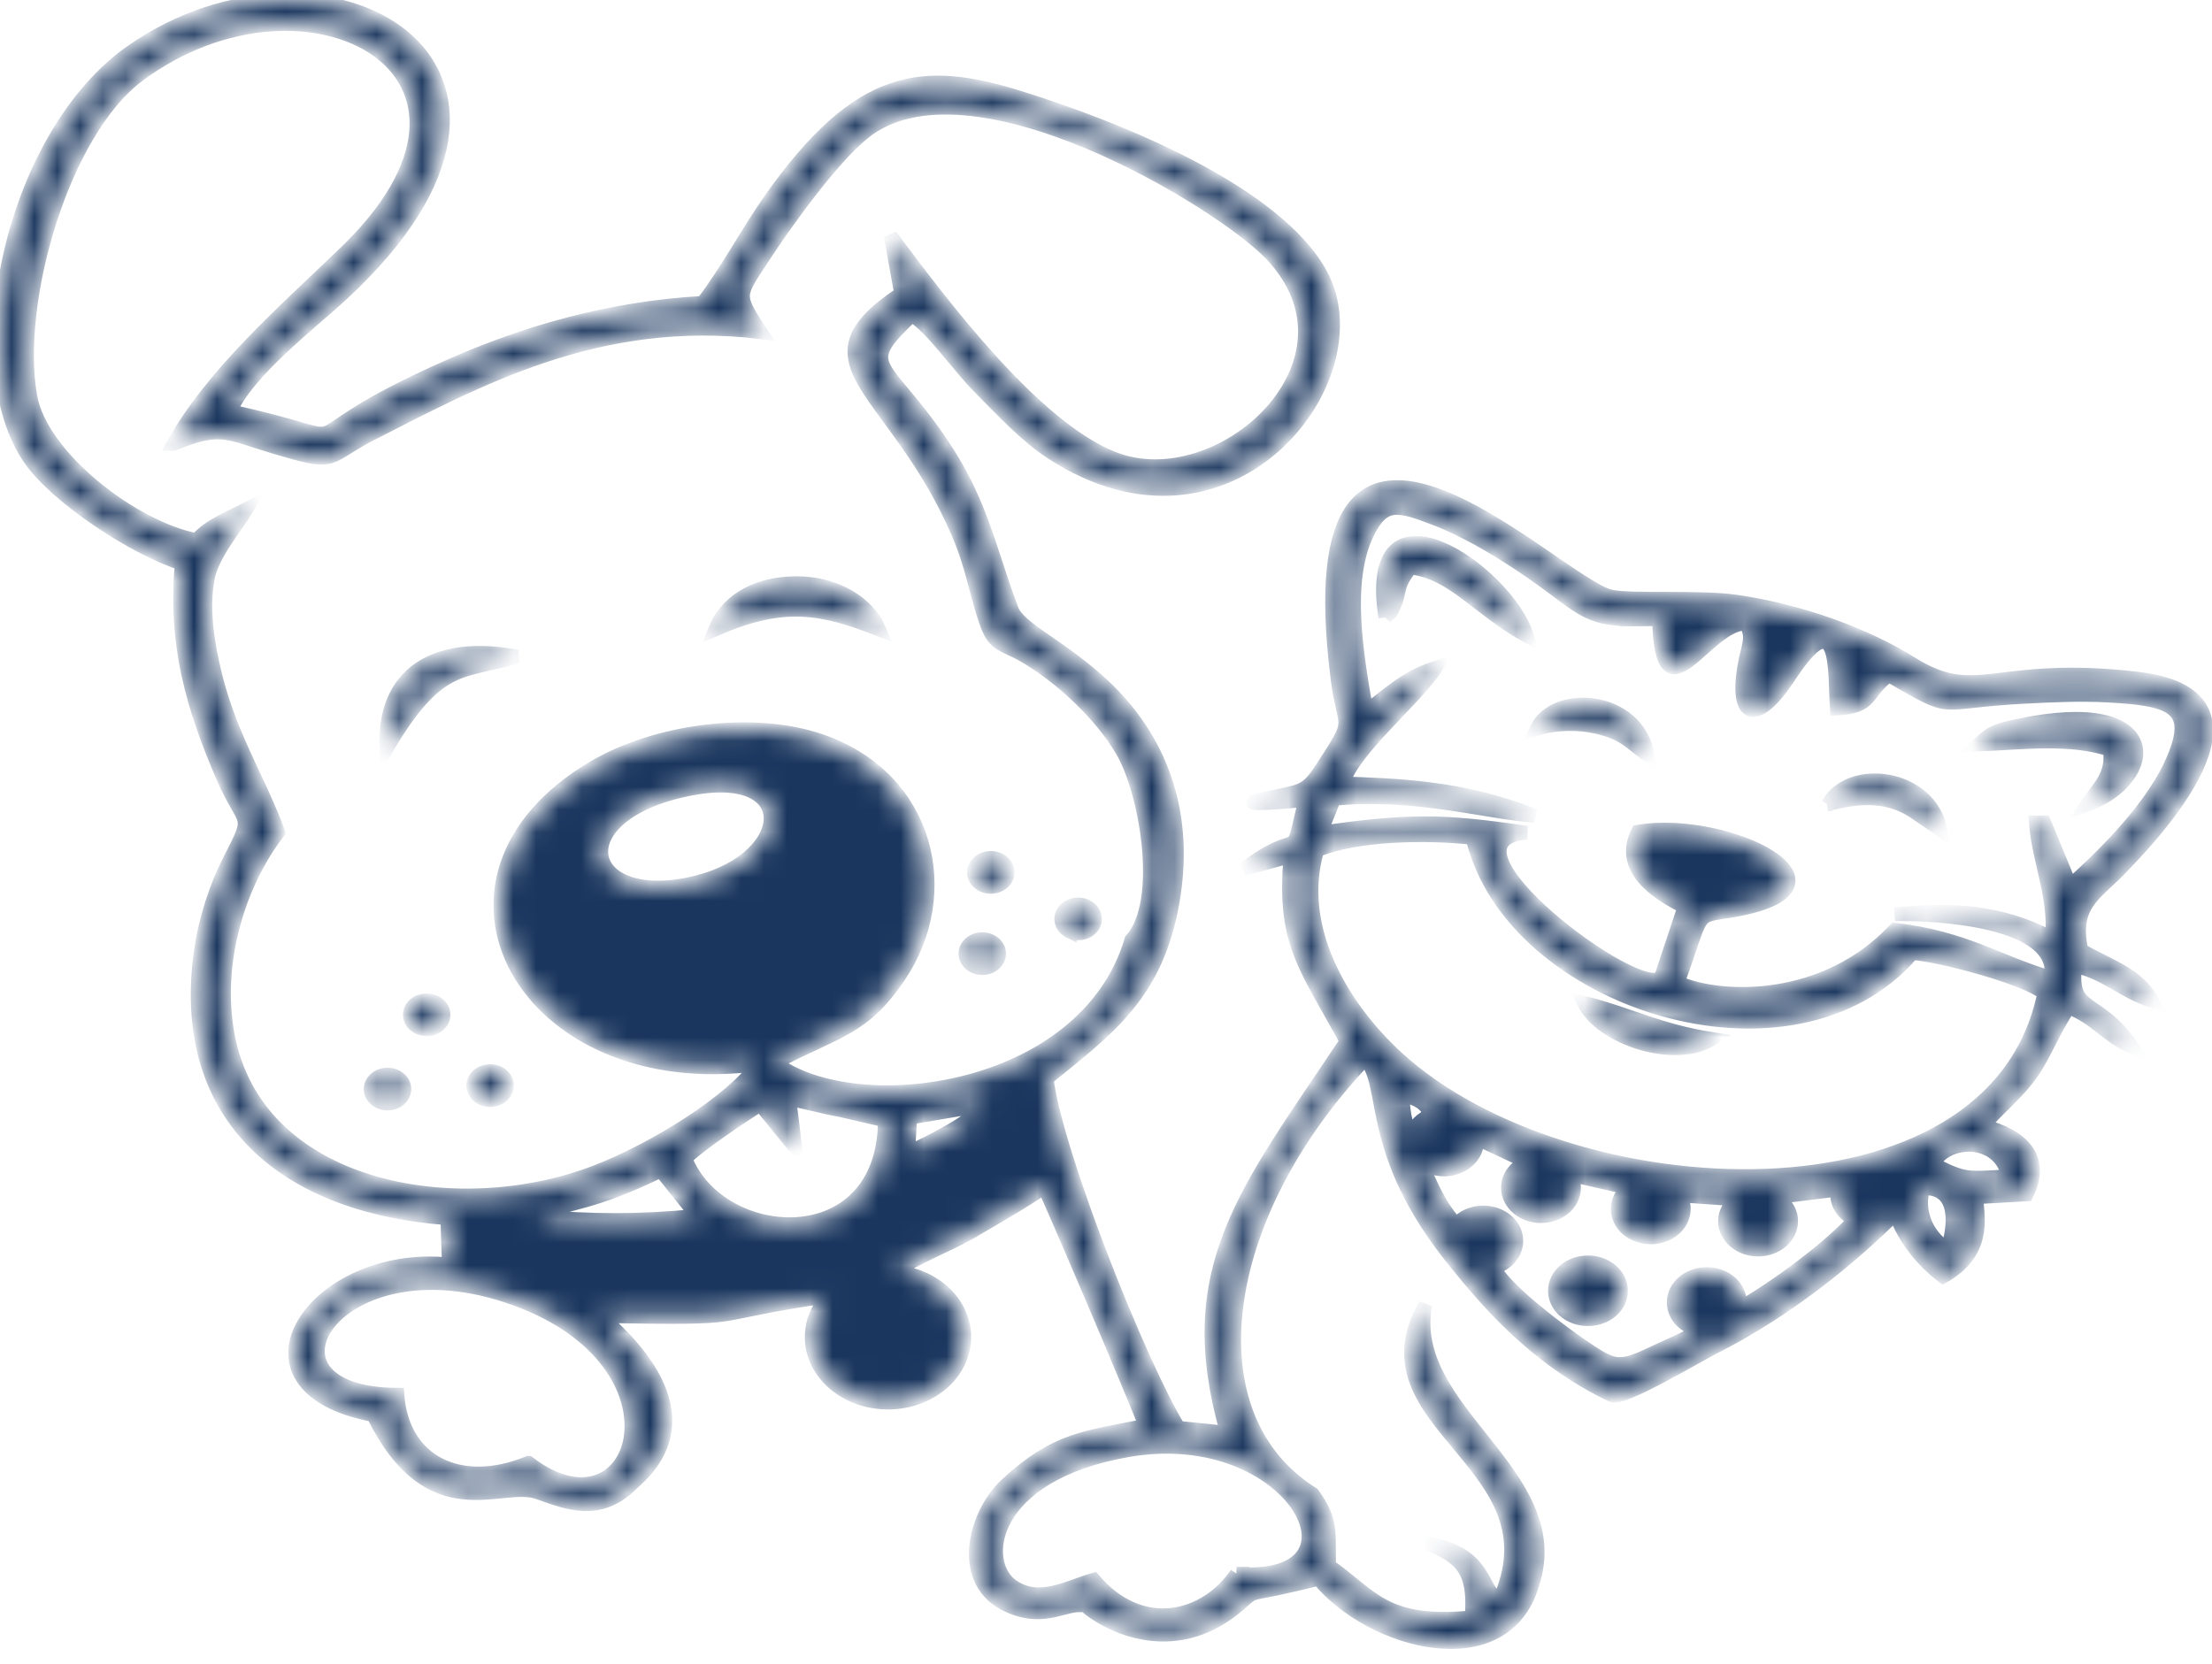 <svg width="97" height="73" viewBox="0 0 97 73" fill="none" xmlns="http://www.w3.org/2000/svg">
<mask id="path-1-inside-1_821_2768" fill="white">
<path fill-rule="evenodd" clip-rule="evenodd" d="M54.227 69.019C52.892 70.995 50.072 71.764 47.962 69.284C46.875 69.587 45.591 70.376 44.413 69.577C42.905 68.555 43.338 64.671 49.457 63.608C56.748 62.341 60.439 69.528 54.225 69.019H54.227ZM42.709 42.381C43.065 42.554 43.517 42.447 43.718 42.14C43.921 41.835 43.795 41.447 43.44 41.272C43.085 41.099 42.633 41.208 42.431 41.513C42.229 41.818 42.354 42.206 42.709 42.381ZM43.085 38.817C43.44 38.99 43.891 38.883 44.094 38.578C44.295 38.271 44.171 37.884 43.814 37.71C43.458 37.535 43.008 37.644 42.805 37.949C42.604 38.255 42.728 38.644 43.085 38.817ZM46.912 40.857C47.267 41.03 47.719 40.923 47.922 40.618C48.123 40.312 47.998 39.923 47.642 39.751C47.285 39.578 46.835 39.684 46.633 39.991C46.431 40.298 46.556 40.684 46.912 40.859V40.857ZM18.71 43.871C19.119 43.871 19.451 44.157 19.451 44.507C19.451 44.857 19.119 45.144 18.71 45.144C18.301 45.144 17.969 44.86 17.969 44.507C17.969 44.154 18.301 43.871 18.71 43.871ZM16.993 47.13C17.402 47.13 17.734 47.416 17.734 47.767C17.734 48.119 17.402 48.403 16.993 48.403C16.584 48.403 16.252 48.117 16.252 47.767C16.252 47.417 16.582 47.13 16.993 47.13ZM21.492 46.977C21.901 46.977 22.233 47.262 22.233 47.614C22.233 47.966 21.901 48.25 21.492 48.25C21.084 48.25 20.752 47.966 20.752 47.614C20.752 47.262 21.084 46.977 21.492 46.977ZM81.327 53.487C80.87 53.276 80.56 52.864 80.56 52.388C80.56 52.316 80.566 52.245 80.579 52.178L77.887 52.513C78.283 52.736 78.546 53.12 78.546 53.559C78.546 54.248 77.897 54.807 77.095 54.807C76.294 54.807 75.644 54.248 75.644 53.559C75.644 53.178 75.842 52.837 76.156 52.608L73.665 52.432C73.776 52.608 73.839 52.809 73.839 53.025C73.839 53.714 73.189 54.272 72.388 54.272C71.586 54.272 70.937 53.714 70.937 53.025C70.937 52.66 71.118 52.333 71.408 52.103L68.87 51.528C68.969 51.698 69.026 51.891 69.026 52.093C69.026 52.783 68.377 53.341 67.576 53.341C66.774 53.341 66.125 52.783 66.125 52.093C66.125 51.596 66.463 51.167 66.953 50.965L64.772 49.942C64.775 49.975 64.777 50.009 64.777 50.044C64.777 50.733 64.128 51.292 63.326 51.292C62.961 51.292 62.628 51.176 62.374 50.985C62.628 51.861 63.279 53.12 63.866 53.696C64.131 53.382 64.558 53.178 65.044 53.178C65.845 53.178 66.495 53.736 66.495 54.425C66.495 54.883 66.21 55.281 65.785 55.498C65.726 55.576 65.662 55.657 65.593 55.745C66.251 56.769 68.529 58.484 69.735 59.276C70.749 59.943 71.068 60.027 72.375 59.399C72.972 59.112 73.883 58.733 74.565 58.348C73.897 58.236 73.394 57.731 73.394 57.124C73.394 56.435 74.043 55.877 74.844 55.877C75.646 55.877 76.295 56.435 76.295 57.124C76.295 57.21 76.284 57.293 76.266 57.375C77.835 56.505 80.345 54.635 81.325 53.49L81.327 53.487ZM69.635 55.366C70.435 55.366 71.086 55.925 71.086 56.614C71.086 57.303 70.436 57.861 69.635 57.861C68.834 57.861 68.184 57.303 68.184 56.614C68.184 55.925 68.834 55.366 69.635 55.366ZM61.911 49.774C62.014 49.369 62.35 49.037 62.788 48.887C62.405 48.341 62.314 48.286 61.514 48.005C61.538 48.703 61.578 49.23 61.911 49.774ZM39.428 55.794L39.321 55.739C40.085 55.181 41.683 54.568 42.656 53.992C43.737 53.352 44.868 52.718 45.782 52.079C45.892 52.207 49.87 61.527 50.226 62.532C47.606 63.058 46.307 63.099 44.142 65.107C42.694 66.451 41.977 69.428 44.231 70.428C45.875 71.158 46.691 70.258 47.601 70.428C48.293 71.068 51.36 72.964 54.343 70.366C55.226 69.598 54.405 70.123 57.817 69.244C60.13 72.075 65.986 73.639 67.203 69.47C68.779 64.619 61.614 61.91 62.504 57.224C59.466 62.487 68.539 64.172 65.706 70.266C64.849 69.41 65.104 68.141 62.535 67.674C64.133 68.307 64.687 68.899 64.533 70.936C60.716 71.296 60.2 70.028 58.285 68.675C58.244 67.207 58.441 66.739 57.565 65.526C52.109 62.116 53.332 53.307 59.868 46.444C60.938 47.638 59.901 50.507 63.748 55.276C65.246 57.133 67.356 59.614 70.711 61.21C71.151 61.42 74.501 59.424 75.07 59.138C78.315 57.511 81.137 55.206 83.118 53.227C83.504 54.327 84.304 55.3 85.207 55.992C87.034 54.961 86.765 53.507 86.656 52.513L88.877 52.386C89.674 50.794 88.668 49.816 86.983 49.382C87.567 48.636 88.393 48.047 89.09 47.067C89.646 46.285 90.138 45.005 90.727 44.192C91.901 44.644 92.348 45.413 93.516 45.942C91.985 43.684 90.74 44.525 91.003 42.364C92.43 42.717 93.01 43.448 94.374 43.908C93.794 42.774 92.544 42.392 91.278 41.687C90.846 39.722 91.828 39.264 92.904 38.171C95.099 35.941 99.883 30.472 93.714 29.762C87.442 29.039 86.703 30.9 83.839 29.109C81.852 27.866 78.999 26.799 76.125 26.386C74.516 26.156 71.57 26.358 70.644 26.164C68.258 25.663 56.622 13.592 58.648 29.738C58.928 31.976 59.404 31.462 58.275 33.218C57.317 34.707 57.369 34.634 55.737 34.971C53.339 35.465 57.091 35.106 57.23 35.092C56.514 38.123 57.209 36.085 54.541 38.123L56.589 37.554C56.255 41.338 57.202 42.293 59.047 45.67C54.624 52.309 51.739 55.618 53.805 62.84L51.685 62.621C50.015 59.912 46.291 50.576 45.901 47.309C48.519 45.168 50.715 43.666 51.428 39.527C52.16 35.275 50.625 32.042 48.129 29.838C46.302 28.225 44.67 27.552 44.364 26.73C43.088 23.299 42.972 21.403 40.069 17.807C38.456 15.809 37.952 15.735 39.984 13.832C40.818 14.295 41.987 16.011 42.933 16.968C43.973 18.02 44.997 19.125 46.116 19.854C53.942 24.953 60.393 16.581 57.925 12.042C55.941 8.394 48.967 5.606 44.66 4.269C40.435 2.956 37.69 3.257 33.827 8.689C32.837 10.083 31.809 12.01 30.812 13.281C26.661 13.517 22.986 14.617 19.759 16.039C11.505 19.676 16.883 19.508 10.089 18.034C10.933 16.211 13.561 14.232 15.009 12.89C25.912 2.797 14.225 -3.606 5.803 2.238C0.559 5.876 -1.618 15.907 1.317 20.133C2.488 21.82 5.901 24.063 7.969 24.718C7.632 28.275 8.489 31.083 9.75 34.026C10.735 36.322 11.18 35.568 10.089 37.683C9.49 38.842 9.007 40.302 8.808 41.707C7.808 48.729 12.169 52.876 19.613 53.435L19.683 55.455C13.8 54.843 9.721 60.797 16.365 62.065C18.887 67.171 21.973 64.881 23.589 65.456C24.891 65.92 26.309 66.505 27.737 65.05C31.292 61.996 27.274 58.576 26.355 57.725C33.346 57.85 30.544 57.694 36.154 56.877L36.045 57.197C35.757 57.622 35.593 58.116 35.593 58.642C35.593 60.231 37.092 61.518 38.94 61.518C40.788 61.518 42.285 60.23 42.285 58.642C42.285 57.195 41.044 55.998 39.426 55.795L39.428 55.794ZM71.339 27.173L72.751 27.16C72.854 31.81 74.814 27.32 76.562 27.351C76.915 27.984 76.644 28.337 76.493 29.215C76.081 31.611 77.069 31.787 78.436 29.704C80.692 26.267 80.429 29.381 80.548 31.081C82.156 30.994 81.776 30.405 82.827 29.619C85.84 31.348 84.703 30.77 88.816 30.561C89.96 30.502 91.193 30.443 92.367 30.505C95.267 30.656 96.386 30.991 95.174 33.58C94.154 35.76 91.734 37.987 90.784 38.831L89.646 36.066H89.271C89.405 37.793 90.146 39.299 89.984 41.151C87.637 39.887 85.357 39.871 83.088 40.103C84.729 40.059 90.367 40.309 89.942 42.888C87.536 42.163 86.198 41.15 83.098 40.773C80.087 43.998 75.59 43.954 73.572 43.094C74.751 39.891 74.249 40.223 75.913 39.945C81.927 38.939 75.795 35.812 71.825 36.475C71.019 38.085 72.586 39.14 73.863 39.777L72.839 42.852C71.948 43.956 62.498 36.879 66.957 36.523C63.225 35.969 61.746 35.97 57.914 36.519L58.504 35.039C62.054 34.693 65.297 35.656 67.302 35.783C64.167 34.503 61.12 34.438 58.897 34.357C59.291 32.915 62.093 30.644 62.968 29.281C61.532 29.745 60.853 30.527 59.919 31.166C59.52 28.845 58.916 25.565 59.952 23.409C60.667 21.917 61.342 22.129 62.979 22.762C64.27 23.261 65.538 24.036 66.292 24.52C69.177 26.374 69.273 27.116 71.339 27.168V27.173ZM80.156 35.278C81.117 33.54 84.619 33.98 85.097 36.4L84.068 35.694C82.881 34.838 81.564 34.901 80.154 35.278H80.156ZM67.383 31.974C68.178 30.258 71.83 30.561 72.255 33.128C71.434 32.528 71.235 32.168 70.018 31.884C69.237 31.703 68.245 31.7 67.383 31.974ZM75.078 45.572C73.441 46.604 70.193 45.523 69.457 43.98C71.513 44.499 72.668 45.184 75.078 45.572ZM86.739 32.661C87.367 32.088 87.518 32.036 88.514 31.827C95.011 30.448 94.629 34.177 91.499 35.313C92.029 34.533 92.675 34.011 92.519 32.884C90.791 32.303 88.636 32.582 86.739 32.661ZM16.947 32.846C16.777 29.606 19.008 28.107 22.688 28.796C20.298 29.537 19.26 28.917 16.947 32.846ZM60.748 27.083C59.765 20.766 66.066 25.028 66.967 27.904C64.728 26.651 63.761 25.139 61.864 24.893C61.195 25.727 61.419 25.953 61.146 26.545C60.92 27.038 61.028 26.786 60.747 27.084L60.748 27.083ZM31.357 27.609C31.815 26.488 32.967 25.596 34.895 25.576C36.635 25.559 38.078 26.458 38.561 27.613C36.011 26.623 34.378 26.298 31.357 27.609ZM23.174 64.157C20.186 65.385 17.639 64.134 17.428 61.171C10.447 61.151 14.801 53.87 22.955 57.102C30.49 60.091 27.852 67.737 23.175 64.157H23.174ZM23.398 53.341C25.035 52.676 25.879 52.86 28.974 51.344L30.556 53.324C27.934 53.577 26.018 53.558 23.398 53.34V53.341ZM84.331 52.119C85.952 52.061 85.699 53.874 85.4 54.78C84.642 54.31 84.007 53.314 84.331 52.119ZM84.789 51.056C85.283 49.949 87.65 49.749 88.069 51.587C86.252 51.696 86.15 51.75 84.789 51.056ZM43.175 48.469C42.537 49.248 40.726 50.124 39.83 50.545L39.915 49.02L43.175 48.469ZM34.879 50.344L34.614 48.206C35.407 48.349 36.079 48.555 36.845 48.688L38.597 49.094C38.633 49.04 38.737 49.147 38.801 49.182C38.736 55.15 31.581 54.662 30.057 50.821C30.539 50.293 32.698 48.836 33.341 48.454L34.877 50.344H34.879ZM83.862 41.803C85.13 41.897 88.802 42.881 89.639 43.561C87.48 54.257 68.765 53.261 61.272 46.399C58.707 44.049 56.805 40.568 57.765 37.292C59.481 36.579 62.561 36.526 64.574 36.752C66.277 43.935 78.625 47.923 83.862 41.804V41.803ZM30.302 34.592C35.214 33.652 34.73 37.894 30.148 38.791C25.446 39.711 24.728 35.659 30.302 34.592ZM7.609 19.472C9.703 18.613 9.95 18.984 12.076 19.616C14.747 20.41 14.232 20.142 16.067 19.138C20.913 16.666 26.211 13.713 33.364 14.569C32.276 12.917 32.36 12.975 33.408 11.364C34.463 9.745 36.457 6.973 37.861 5.831C42.457 2.097 53.507 8.819 55.722 11.129C60.251 15.855 53.52 21.953 48.824 20.11C45.314 18.73 41.264 13.294 39.053 10.335L39.514 12.877C34.84 15.979 39.252 16.965 42.015 23.378C42.684 24.932 42.779 26.018 43.289 27.415C43.633 28.351 44.065 28.253 44.976 28.793C46.557 29.73 48.254 31.315 49.194 32.897C50.275 34.711 51.108 39.556 49.614 41.219C47.59 48.053 37.481 49.243 33.992 46.606C36.734 45.167 37.859 45.15 39.441 42.795C41.868 39.179 40.733 34.15 36.025 32.506C33.003 31.451 28.753 32.069 26.074 33.638C17.701 38.548 23.037 48.07 33.232 46.677C32.129 48.261 28.738 50.414 26.062 51.431C19.978 53.743 11.189 52.182 9.976 45.328C9.405 42.111 10.509 38.697 12.204 36.5C11.366 34.23 10.111 32.327 9.439 29.611C9.114 28.295 8.849 26.692 9.119 25.34C9.33 24.282 10.296 23.19 10.823 22.323C10.066 22.716 9.246 23.004 8.608 23.688C5.797 23.135 1.792 20.031 1.33 17.385C0.598 13.214 2.751 5.785 6.055 3.314C13.442 -2.209 23.542 3.153 14.996 11.222C12.419 13.697 9.284 16.447 7.607 19.472H7.609Z"/>
</mask>
<path fill-rule="evenodd" clip-rule="evenodd" d="M54.227 69.019C52.892 70.995 50.072 71.764 47.962 69.284C46.875 69.587 45.591 70.376 44.413 69.577C42.905 68.555 43.338 64.671 49.457 63.608C56.748 62.341 60.439 69.528 54.225 69.019H54.227ZM42.709 42.381C43.065 42.554 43.517 42.447 43.718 42.14C43.921 41.835 43.795 41.447 43.44 41.272C43.085 41.099 42.633 41.208 42.431 41.513C42.229 41.818 42.354 42.206 42.709 42.381ZM43.085 38.817C43.44 38.99 43.891 38.883 44.094 38.578C44.295 38.271 44.171 37.884 43.814 37.71C43.458 37.535 43.008 37.644 42.805 37.949C42.604 38.255 42.728 38.644 43.085 38.817ZM46.912 40.857C47.267 41.03 47.719 40.923 47.922 40.618C48.123 40.312 47.998 39.923 47.642 39.751C47.285 39.578 46.835 39.684 46.633 39.991C46.431 40.298 46.556 40.684 46.912 40.859V40.857ZM18.71 43.871C19.119 43.871 19.451 44.157 19.451 44.507C19.451 44.857 19.119 45.144 18.71 45.144C18.301 45.144 17.969 44.86 17.969 44.507C17.969 44.154 18.301 43.871 18.71 43.871ZM16.993 47.13C17.402 47.13 17.734 47.416 17.734 47.767C17.734 48.119 17.402 48.403 16.993 48.403C16.584 48.403 16.252 48.117 16.252 47.767C16.252 47.417 16.582 47.13 16.993 47.13ZM21.492 46.977C21.901 46.977 22.233 47.262 22.233 47.614C22.233 47.966 21.901 48.25 21.492 48.25C21.084 48.25 20.752 47.966 20.752 47.614C20.752 47.262 21.084 46.977 21.492 46.977ZM81.327 53.487C80.87 53.276 80.56 52.864 80.56 52.388C80.56 52.316 80.566 52.245 80.579 52.178L77.887 52.513C78.283 52.736 78.546 53.12 78.546 53.559C78.546 54.248 77.897 54.807 77.095 54.807C76.294 54.807 75.644 54.248 75.644 53.559C75.644 53.178 75.842 52.837 76.156 52.608L73.665 52.432C73.776 52.608 73.839 52.809 73.839 53.025C73.839 53.714 73.189 54.272 72.388 54.272C71.586 54.272 70.937 53.714 70.937 53.025C70.937 52.66 71.118 52.333 71.408 52.103L68.87 51.528C68.969 51.698 69.026 51.891 69.026 52.093C69.026 52.783 68.377 53.341 67.576 53.341C66.774 53.341 66.125 52.783 66.125 52.093C66.125 51.596 66.463 51.167 66.953 50.965L64.772 49.942C64.775 49.975 64.777 50.009 64.777 50.044C64.777 50.733 64.128 51.292 63.326 51.292C62.961 51.292 62.628 51.176 62.374 50.985C62.628 51.861 63.279 53.12 63.866 53.696C64.131 53.382 64.558 53.178 65.044 53.178C65.845 53.178 66.495 53.736 66.495 54.425C66.495 54.883 66.21 55.281 65.785 55.498C65.726 55.576 65.662 55.657 65.593 55.745C66.251 56.769 68.529 58.484 69.735 59.276C70.749 59.943 71.068 60.027 72.375 59.399C72.972 59.112 73.883 58.733 74.565 58.348C73.897 58.236 73.394 57.731 73.394 57.124C73.394 56.435 74.043 55.877 74.844 55.877C75.646 55.877 76.295 56.435 76.295 57.124C76.295 57.21 76.284 57.293 76.266 57.375C77.835 56.505 80.345 54.635 81.325 53.49L81.327 53.487ZM69.635 55.366C70.435 55.366 71.086 55.925 71.086 56.614C71.086 57.303 70.436 57.861 69.635 57.861C68.834 57.861 68.184 57.303 68.184 56.614C68.184 55.925 68.834 55.366 69.635 55.366ZM61.911 49.774C62.014 49.369 62.35 49.037 62.788 48.887C62.405 48.341 62.314 48.286 61.514 48.005C61.538 48.703 61.578 49.23 61.911 49.774ZM39.428 55.794L39.321 55.739C40.085 55.181 41.683 54.568 42.656 53.992C43.737 53.352 44.868 52.718 45.782 52.079C45.892 52.207 49.87 61.527 50.226 62.532C47.606 63.058 46.307 63.099 44.142 65.107C42.694 66.451 41.977 69.428 44.231 70.428C45.875 71.158 46.691 70.258 47.601 70.428C48.293 71.068 51.36 72.964 54.343 70.366C55.226 69.598 54.405 70.123 57.817 69.244C60.13 72.075 65.986 73.639 67.203 69.47C68.779 64.619 61.614 61.91 62.504 57.224C59.466 62.487 68.539 64.172 65.706 70.266C64.849 69.41 65.104 68.141 62.535 67.674C64.133 68.307 64.687 68.899 64.533 70.936C60.716 71.296 60.2 70.028 58.285 68.675C58.244 67.207 58.441 66.739 57.565 65.526C52.109 62.116 53.332 53.307 59.868 46.444C60.938 47.638 59.901 50.507 63.748 55.276C65.246 57.133 67.356 59.614 70.711 61.21C71.151 61.42 74.501 59.424 75.07 59.138C78.315 57.511 81.137 55.206 83.118 53.227C83.504 54.327 84.304 55.3 85.207 55.992C87.034 54.961 86.765 53.507 86.656 52.513L88.877 52.386C89.674 50.794 88.668 49.816 86.983 49.382C87.567 48.636 88.393 48.047 89.09 47.067C89.646 46.285 90.138 45.005 90.727 44.192C91.901 44.644 92.348 45.413 93.516 45.942C91.985 43.684 90.74 44.525 91.003 42.364C92.43 42.717 93.01 43.448 94.374 43.908C93.794 42.774 92.544 42.392 91.278 41.687C90.846 39.722 91.828 39.264 92.904 38.171C95.099 35.941 99.883 30.472 93.714 29.762C87.442 29.039 86.703 30.9 83.839 29.109C81.852 27.866 78.999 26.799 76.125 26.386C74.516 26.156 71.57 26.358 70.644 26.164C68.258 25.663 56.622 13.592 58.648 29.738C58.928 31.976 59.404 31.462 58.275 33.218C57.317 34.707 57.369 34.634 55.737 34.971C53.339 35.465 57.091 35.106 57.23 35.092C56.514 38.123 57.209 36.085 54.541 38.123L56.589 37.554C56.255 41.338 57.202 42.293 59.047 45.67C54.624 52.309 51.739 55.618 53.805 62.84L51.685 62.621C50.015 59.912 46.291 50.576 45.901 47.309C48.519 45.168 50.715 43.666 51.428 39.527C52.16 35.275 50.625 32.042 48.129 29.838C46.302 28.225 44.67 27.552 44.364 26.73C43.088 23.299 42.972 21.403 40.069 17.807C38.456 15.809 37.952 15.735 39.984 13.832C40.818 14.295 41.987 16.011 42.933 16.968C43.973 18.02 44.997 19.125 46.116 19.854C53.942 24.953 60.393 16.581 57.925 12.042C55.941 8.394 48.967 5.606 44.66 4.269C40.435 2.956 37.69 3.257 33.827 8.689C32.837 10.083 31.809 12.01 30.812 13.281C26.661 13.517 22.986 14.617 19.759 16.039C11.505 19.676 16.883 19.508 10.089 18.034C10.933 16.211 13.561 14.232 15.009 12.89C25.912 2.797 14.225 -3.606 5.803 2.238C0.559 5.876 -1.618 15.907 1.317 20.133C2.488 21.82 5.901 24.063 7.969 24.718C7.632 28.275 8.489 31.083 9.75 34.026C10.735 36.322 11.18 35.568 10.089 37.683C9.49 38.842 9.007 40.302 8.808 41.707C7.808 48.729 12.169 52.876 19.613 53.435L19.683 55.455C13.8 54.843 9.721 60.797 16.365 62.065C18.887 67.171 21.973 64.881 23.589 65.456C24.891 65.92 26.309 66.505 27.737 65.05C31.292 61.996 27.274 58.576 26.355 57.725C33.346 57.85 30.544 57.694 36.154 56.877L36.045 57.197C35.757 57.622 35.593 58.116 35.593 58.642C35.593 60.231 37.092 61.518 38.94 61.518C40.788 61.518 42.285 60.23 42.285 58.642C42.285 57.195 41.044 55.998 39.426 55.795L39.428 55.794ZM71.339 27.173L72.751 27.16C72.854 31.81 74.814 27.32 76.562 27.351C76.915 27.984 76.644 28.337 76.493 29.215C76.081 31.611 77.069 31.787 78.436 29.704C80.692 26.267 80.429 29.381 80.548 31.081C82.156 30.994 81.776 30.405 82.827 29.619C85.84 31.348 84.703 30.77 88.816 30.561C89.96 30.502 91.193 30.443 92.367 30.505C95.267 30.656 96.386 30.991 95.174 33.58C94.154 35.76 91.734 37.987 90.784 38.831L89.646 36.066H89.271C89.405 37.793 90.146 39.299 89.984 41.151C87.637 39.887 85.357 39.871 83.088 40.103C84.729 40.059 90.367 40.309 89.942 42.888C87.536 42.163 86.198 41.15 83.098 40.773C80.087 43.998 75.59 43.954 73.572 43.094C74.751 39.891 74.249 40.223 75.913 39.945C81.927 38.939 75.795 35.812 71.825 36.475C71.019 38.085 72.586 39.14 73.863 39.777L72.839 42.852C71.948 43.956 62.498 36.879 66.957 36.523C63.225 35.969 61.746 35.97 57.914 36.519L58.504 35.039C62.054 34.693 65.297 35.656 67.302 35.783C64.167 34.503 61.12 34.438 58.897 34.357C59.291 32.915 62.093 30.644 62.968 29.281C61.532 29.745 60.853 30.527 59.919 31.166C59.52 28.845 58.916 25.565 59.952 23.409C60.667 21.917 61.342 22.129 62.979 22.762C64.27 23.261 65.538 24.036 66.292 24.52C69.177 26.374 69.273 27.116 71.339 27.168V27.173ZM80.156 35.278C81.117 33.54 84.619 33.98 85.097 36.4L84.068 35.694C82.881 34.838 81.564 34.901 80.154 35.278H80.156ZM67.383 31.974C68.178 30.258 71.83 30.561 72.255 33.128C71.434 32.528 71.235 32.168 70.018 31.884C69.237 31.703 68.245 31.7 67.383 31.974ZM75.078 45.572C73.441 46.604 70.193 45.523 69.457 43.98C71.513 44.499 72.668 45.184 75.078 45.572ZM86.739 32.661C87.367 32.088 87.518 32.036 88.514 31.827C95.011 30.448 94.629 34.177 91.499 35.313C92.029 34.533 92.675 34.011 92.519 32.884C90.791 32.303 88.636 32.582 86.739 32.661ZM16.947 32.846C16.777 29.606 19.008 28.107 22.688 28.796C20.298 29.537 19.26 28.917 16.947 32.846ZM60.748 27.083C59.765 20.766 66.066 25.028 66.967 27.904C64.728 26.651 63.761 25.139 61.864 24.893C61.195 25.727 61.419 25.953 61.146 26.545C60.92 27.038 61.028 26.786 60.747 27.084L60.748 27.083ZM31.357 27.609C31.815 26.488 32.967 25.596 34.895 25.576C36.635 25.559 38.078 26.458 38.561 27.613C36.011 26.623 34.378 26.298 31.357 27.609ZM23.174 64.157C20.186 65.385 17.639 64.134 17.428 61.171C10.447 61.151 14.801 53.87 22.955 57.102C30.49 60.091 27.852 67.737 23.175 64.157H23.174ZM23.398 53.341C25.035 52.676 25.879 52.86 28.974 51.344L30.556 53.324C27.934 53.577 26.018 53.558 23.398 53.34V53.341ZM84.331 52.119C85.952 52.061 85.699 53.874 85.4 54.78C84.642 54.31 84.007 53.314 84.331 52.119ZM84.789 51.056C85.283 49.949 87.65 49.749 88.069 51.587C86.252 51.696 86.15 51.75 84.789 51.056ZM43.175 48.469C42.537 49.248 40.726 50.124 39.83 50.545L39.915 49.02L43.175 48.469ZM34.879 50.344L34.614 48.206C35.407 48.349 36.079 48.555 36.845 48.688L38.597 49.094C38.633 49.04 38.737 49.147 38.801 49.182C38.736 55.15 31.581 54.662 30.057 50.821C30.539 50.293 32.698 48.836 33.341 48.454L34.877 50.344H34.879ZM83.862 41.803C85.13 41.897 88.802 42.881 89.639 43.561C87.48 54.257 68.765 53.261 61.272 46.399C58.707 44.049 56.805 40.568 57.765 37.292C59.481 36.579 62.561 36.526 64.574 36.752C66.277 43.935 78.625 47.923 83.862 41.804V41.803ZM30.302 34.592C35.214 33.652 34.73 37.894 30.148 38.791C25.446 39.711 24.728 35.659 30.302 34.592ZM7.609 19.472C9.703 18.613 9.95 18.984 12.076 19.616C14.747 20.41 14.232 20.142 16.067 19.138C20.913 16.666 26.211 13.713 33.364 14.569C32.276 12.917 32.36 12.975 33.408 11.364C34.463 9.745 36.457 6.973 37.861 5.831C42.457 2.097 53.507 8.819 55.722 11.129C60.251 15.855 53.52 21.953 48.824 20.11C45.314 18.73 41.264 13.294 39.053 10.335L39.514 12.877C34.84 15.979 39.252 16.965 42.015 23.378C42.684 24.932 42.779 26.018 43.289 27.415C43.633 28.351 44.065 28.253 44.976 28.793C46.557 29.73 48.254 31.315 49.194 32.897C50.275 34.711 51.108 39.556 49.614 41.219C47.59 48.053 37.481 49.243 33.992 46.606C36.734 45.167 37.859 45.15 39.441 42.795C41.868 39.179 40.733 34.15 36.025 32.506C33.003 31.451 28.753 32.069 26.074 33.638C17.701 38.548 23.037 48.07 33.232 46.677C32.129 48.261 28.738 50.414 26.062 51.431C19.978 53.743 11.189 52.182 9.976 45.328C9.405 42.111 10.509 38.697 12.204 36.5C11.366 34.23 10.111 32.327 9.439 29.611C9.114 28.295 8.849 26.692 9.119 25.34C9.33 24.282 10.296 23.19 10.823 22.323C10.066 22.716 9.246 23.004 8.608 23.688C5.797 23.135 1.792 20.031 1.33 17.385C0.598 13.214 2.751 5.785 6.055 3.314C13.442 -2.209 23.542 3.153 14.996 11.222C12.419 13.697 9.284 16.447 7.607 19.472H7.609Z" fill="#1A365E" stroke="#1A365E" stroke-width="0.6" mask="url(#path-1-inside-1_821_2768)"/>
</svg>
